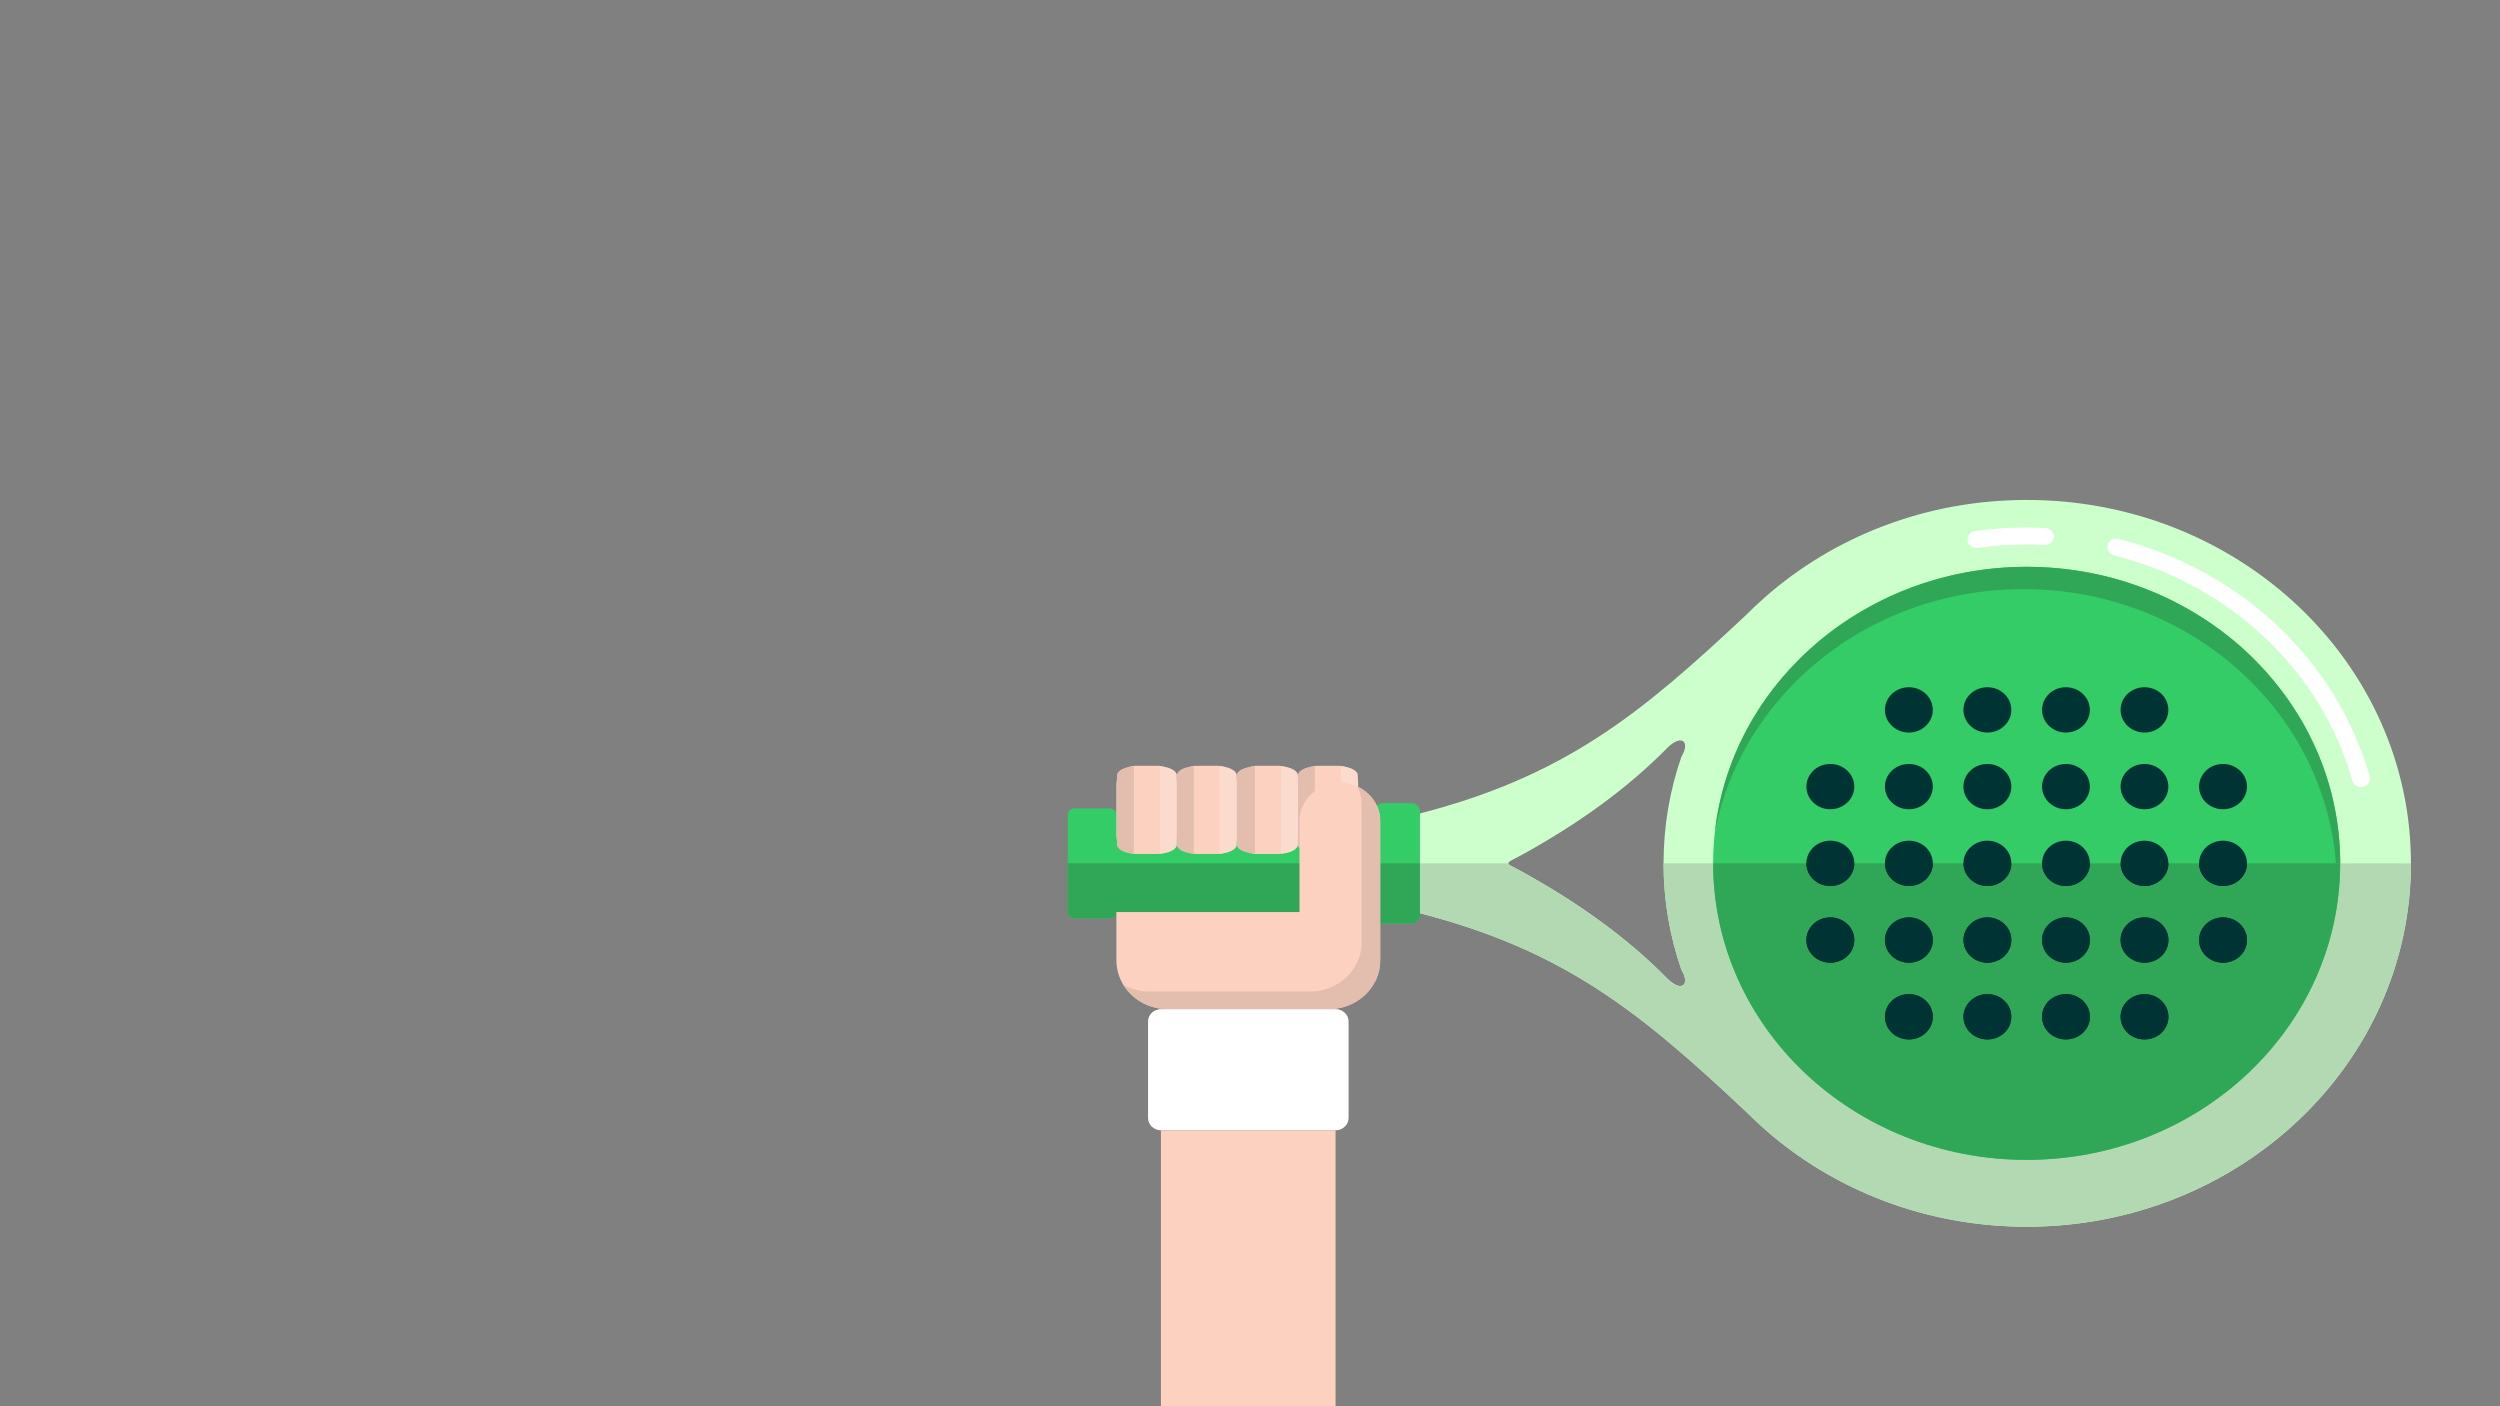 <svg width="1920" height="1080" viewBox="0 0 1920 1080" fill="none" xmlns="http://www.w3.org/2000/svg">
<rect x="0" y="0" width="1920" height="1080" fill="#808080" stroke="none"/>
<g id="landingvector" clip-path="url(#clip0_2_85)">
<g id="object">
<g id="handracket">
<path id="&#60;Compound Path&#62;" fill-rule="evenodd" clip-rule="evenodd" d="M1087.2 625.587C1201.2 596.743 1259.6 548.795 1341.5 471.814C1345.83 467.464 1350.3 463.271 1354.9 459.236L1355.3 458.858L1355.4 458.764C1408.1 412.329 1478.8 383.958 1556.5 383.958C1719.5 383.958 1851.6 508.886 1851.6 663.037C1851.6 817.187 1719.5 942.116 1556.5 942.116C1478.8 942.116 1408.1 913.744 1355.4 867.31L1355.3 867.215L1354.9 866.837C1350.3 862.802 1345.83 858.609 1341.5 854.259C1259.6 777.278 1201.2 729.331 1087.2 700.487V625.587ZM1170.7 655.471C1162.4 660.105 1158.3 661.524 1158.4 662.942C1158.3 664.455 1162.4 665.779 1170.7 670.413C1211 692.921 1248.6 719.023 1281 752.028C1291.9 762.336 1298.2 756 1291.3 744.746C1282.4 718.928 1277.6 691.503 1277.6 662.942C1277.6 634.476 1282.4 606.956 1291.3 581.233C1298.2 569.884 1291.9 563.548 1281 573.856C1248.6 606.862 1211 633.058 1170.7 655.471V655.471Z" fill="#CCFFCC"/>
<path id="&#60;Path&#62;" d="M1851.6 663.037C1851.6 817.187 1719.5 942.116 1556.5 942.116C1478.8 942.116 1408.1 913.744 1355.4 867.31L1355.3 867.215L1354.9 866.837C1350.3 862.802 1345.83 858.609 1341.5 854.259C1259.6 777.278 1201.2 729.331 1087.2 700.487V663.037H1158.4C1158.3 664.455 1162.4 665.874 1170.7 670.508C1211 693.016 1248.6 719.117 1281 752.123C1291.9 762.431 1298.2 756.095 1291.3 744.746C1282.4 719.023 1277.6 691.597 1277.6 663.037H1851.6Z" fill="#B2D9B2"/>
<path id="&#60;Compound Path&#62;_2" d="M1797.3 663.037C1797.3 788.816 1689.5 890.764 1556.5 890.764C1423.5 890.764 1315.7 788.816 1315.7 663.037C1315.7 537.257 1423.5 435.31 1556.5 435.31C1689.5 435.31 1797.3 537.257 1797.3 663.037ZM1090.5 622.939V703.135C1090.5 706.445 1087.6 709.282 1084.1 709.282H1062.1C1058.5 709.282 1055.6 706.445 1055.6 703.135V700.487H857.4C857.4 703.04 855.1 705.215 852.4 705.215H825C822.3 705.215 820 703.04 820 700.487V625.587C820 623.033 822.3 620.858 825 620.858H852.4C855.1 620.858 857.4 623.033 857.4 625.587H1055.6V622.939C1055.6 619.629 1058.5 616.792 1062.1 616.792H1084.1C1087.6 616.792 1090.5 619.629 1090.5 622.939Z" fill="#33CC66"/>
<path id="&#60;Compound Path&#62;_3" d="M1090.5 663.037V703.135C1090.5 706.445 1087.6 709.282 1084.1 709.282H1062.1C1058.5 709.282 1055.6 706.445 1055.6 703.135V700.487H857.4C857.4 703.04 855.1 705.215 852.4 705.215H825C822.3 705.215 820 703.04 820 700.487V663.037H1090.5ZM1797.2 663.037C1797.2 788.816 1689.4 890.764 1556.4 890.764C1423.5 890.764 1315.7 788.816 1315.7 663.037H1797.2Z" fill="#30A657"/>
<path id="&#60;Compound Path&#62;_4" d="M1424.1 663.037C1424.1 672.683 1415.8 680.438 1405.7 680.438C1395.5 680.438 1387.3 672.683 1387.3 663.037C1387.3 653.391 1395.5 645.636 1405.7 645.636C1415.8 645.636 1424.1 653.391 1424.1 663.037ZM1725.7 604.119C1725.7 613.671 1717.4 621.52 1707.3 621.52C1697.1 621.52 1688.9 613.671 1688.9 604.119C1688.9 594.473 1697.1 586.718 1707.3 586.718C1717.4 586.718 1725.7 594.473 1725.7 604.119ZM1665.3 604.119C1665.3 613.671 1657.1 621.52 1647 621.52C1636.8 621.52 1628.6 613.671 1628.6 604.119C1628.6 594.473 1636.8 586.718 1647 586.718C1657.1 586.718 1665.3 594.473 1665.3 604.119ZM1605 604.119C1605 613.671 1596.8 621.52 1586.6 621.52C1576.5 621.52 1568.3 613.671 1568.3 604.119C1568.3 594.473 1576.5 586.718 1586.6 586.718C1596.8 586.718 1605 594.473 1605 604.119ZM1544.7 604.119C1544.7 613.671 1536.5 621.52 1526.3 621.52C1516.2 621.52 1507.9 613.671 1507.9 604.119C1507.9 594.473 1516.2 586.718 1526.3 586.718C1536.5 586.718 1544.7 594.473 1544.7 604.119ZM1484.4 604.119C1484.4 613.671 1476.2 621.52 1466 621.52C1455.9 621.52 1447.6 613.671 1447.6 604.119C1447.6 594.473 1455.9 586.718 1466 586.718C1476.2 586.718 1484.4 594.473 1484.4 604.119ZM1665.3 545.201C1665.3 554.753 1657.1 562.602 1647 562.602C1636.8 562.602 1628.6 554.753 1628.6 545.201C1628.6 535.555 1636.8 527.8 1647 527.8C1657.1 527.8 1665.3 535.555 1665.3 545.201ZM1605 545.201C1605 554.753 1596.8 562.602 1586.6 562.602C1576.5 562.602 1568.3 554.753 1568.3 545.201C1568.3 535.555 1576.5 527.8 1586.6 527.8C1596.8 527.8 1605 535.555 1605 545.201ZM1544.7 545.201C1544.7 554.753 1536.5 562.602 1526.3 562.602C1516.2 562.602 1507.9 554.753 1507.9 545.201C1507.9 535.555 1516.2 527.8 1526.3 527.8C1536.5 527.8 1544.7 535.555 1544.7 545.201ZM1484.4 545.201C1484.4 554.753 1476.2 562.602 1466 562.602C1455.9 562.602 1447.6 554.753 1447.6 545.201C1447.6 535.555 1455.9 527.8 1466 527.8C1476.2 527.8 1484.4 535.555 1484.4 545.201ZM1665.3 780.872C1665.3 790.518 1657.1 798.273 1647 798.273C1636.8 798.273 1628.6 790.518 1628.6 780.872C1628.6 771.321 1636.8 763.471 1647 763.471C1657.1 763.471 1665.3 771.321 1665.3 780.872ZM1605 780.872C1605 790.518 1596.8 798.273 1586.6 798.273C1576.5 798.273 1568.3 790.518 1568.3 780.872C1568.3 771.321 1576.5 763.471 1586.6 763.471C1596.8 763.471 1605 771.321 1605 780.872ZM1544.7 780.872C1544.7 790.518 1536.5 798.273 1526.3 798.273C1516.2 798.273 1507.9 790.518 1507.9 780.872C1507.9 771.321 1516.2 763.471 1526.3 763.471C1536.5 763.471 1544.7 771.321 1544.7 780.872ZM1484.4 780.872C1484.4 790.518 1476.2 798.273 1466 798.273C1455.9 798.273 1447.6 790.518 1447.6 780.872C1447.6 771.321 1455.9 763.471 1466 763.471C1476.2 763.471 1484.4 771.321 1484.4 780.872ZM1725.7 721.954C1725.7 731.601 1717.4 739.356 1707.3 739.356C1697.1 739.356 1688.9 731.601 1688.9 721.954C1688.9 712.403 1697.1 704.553 1707.3 704.553C1717.4 704.553 1725.7 712.403 1725.7 721.954ZM1665.3 721.954C1665.3 731.601 1657.1 739.356 1647 739.356C1636.8 739.356 1628.6 731.601 1628.6 721.954C1628.6 712.403 1636.8 704.553 1647 704.553C1657.1 704.553 1665.3 712.403 1665.3 721.954ZM1605 721.954C1605 731.601 1596.8 739.356 1586.6 739.356C1576.5 739.356 1568.3 731.601 1568.3 721.954C1568.3 712.403 1576.5 704.553 1586.6 704.553C1596.8 704.553 1605 712.403 1605 721.954ZM1544.7 721.954C1544.7 731.601 1536.5 739.356 1526.3 739.356C1516.2 739.356 1507.9 731.601 1507.9 721.954C1507.9 712.403 1516.2 704.553 1526.3 704.553C1536.5 704.553 1544.7 712.403 1544.7 721.954ZM1484.4 721.954C1484.4 731.601 1476.2 739.356 1466 739.356C1455.9 739.356 1447.6 731.601 1447.6 721.954C1447.6 712.403 1455.9 704.553 1466 704.553C1476.2 704.553 1484.4 712.403 1484.4 721.954ZM1725.7 663.037C1725.7 672.683 1717.4 680.438 1707.3 680.438C1697.1 680.438 1688.9 672.683 1688.9 663.037C1688.9 653.391 1697.1 645.636 1707.3 645.636C1717.4 645.636 1725.7 653.391 1725.7 663.037ZM1665.3 663.037C1665.3 672.588 1657.1 680.438 1647 680.438C1636.8 680.438 1628.6 672.588 1628.6 663.037C1628.6 653.391 1636.8 645.636 1647 645.636C1657.1 645.636 1665.3 653.391 1665.3 663.037ZM1605 663.037C1605 672.683 1596.8 680.438 1586.6 680.438C1576.5 680.438 1568.3 672.588 1568.3 663.037C1568.3 653.391 1576.5 645.636 1586.6 645.636C1596.8 645.636 1605 653.391 1605 663.037ZM1544.7 663.037C1544.7 672.683 1536.5 680.438 1526.3 680.438C1516.2 680.438 1507.9 672.588 1507.9 663.037C1507.9 653.391 1516.2 645.636 1526.3 645.636C1536.5 645.636 1544.7 653.391 1544.7 663.037ZM1484.4 663.037C1484.4 672.588 1476.2 680.438 1466 680.438C1455.9 680.438 1447.6 672.588 1447.6 663.037C1447.6 653.391 1455.9 645.636 1466 645.636C1476.2 645.636 1484.4 653.391 1484.4 663.037ZM1424.1 604.119C1424.1 613.671 1415.8 621.52 1405.7 621.52C1395.5 621.52 1387.3 613.671 1387.3 604.119C1387.3 594.473 1395.5 586.718 1405.7 586.718C1415.8 586.718 1424.1 594.473 1424.1 604.119ZM1424.1 721.954C1424.1 731.601 1415.8 739.356 1405.7 739.356C1395.5 739.356 1387.3 731.601 1387.3 721.954C1387.3 712.403 1395.5 704.553 1405.7 704.553C1415.8 704.553 1424.1 712.403 1424.1 721.954Z" fill="#003333"/>
<path id="&#60;Compound Path&#62;_5" d="M1424.1 663.037C1424.1 672.683 1415.8 680.438 1405.7 680.438C1395.5 680.438 1387.3 672.683 1387.3 663.037H1424.1ZM1447.7 663.037H1484.4C1484.4 672.588 1476.2 680.438 1466 680.438C1455.9 680.438 1447.7 672.588 1447.7 663.037V663.037ZM1508 663.037H1544.7C1544.7 672.683 1536.5 680.438 1526.4 680.438C1516.2 680.438 1508 672.588 1508 663.037V663.037ZM1568.3 663.037H1605.1C1605.1 672.683 1596.8 680.438 1586.7 680.438C1576.5 680.438 1568.3 672.588 1568.3 663.037ZM1628.6 663.037H1665.4C1665.4 672.588 1657.2 680.438 1647 680.438C1636.9 680.438 1628.6 672.588 1628.6 663.037V663.037ZM1688.9 663.037H1725.7C1725.7 672.683 1717.5 680.438 1707.3 680.438C1697.2 680.438 1688.9 672.683 1688.9 663.037V663.037ZM1665.4 780.872C1665.4 790.518 1657.2 798.273 1647 798.273C1636.9 798.273 1628.6 790.518 1628.6 780.872C1628.6 771.321 1636.9 763.471 1647 763.471C1657.2 763.471 1665.4 771.321 1665.4 780.872ZM1605.1 780.872C1605.1 790.518 1596.8 798.273 1586.7 798.273C1576.5 798.273 1568.3 790.518 1568.3 780.872C1568.3 771.321 1576.5 763.471 1586.7 763.471C1596.8 763.471 1605.1 771.321 1605.1 780.872ZM1544.7 780.872C1544.7 790.518 1536.5 798.273 1526.4 798.273C1516.2 798.273 1508 790.518 1508 780.872C1508 771.321 1516.2 763.471 1526.4 763.471C1536.5 763.471 1544.7 771.321 1544.7 780.872ZM1484.4 780.872C1484.4 790.518 1476.2 798.273 1466 798.273C1455.9 798.273 1447.7 790.518 1447.7 780.872C1447.7 771.321 1455.9 763.471 1466 763.471C1476.2 763.471 1484.4 771.321 1484.4 780.872ZM1725.7 721.954C1725.7 731.601 1717.5 739.356 1707.3 739.356C1697.2 739.356 1688.9 731.601 1688.9 721.954C1688.9 712.403 1697.2 704.553 1707.3 704.553C1717.5 704.553 1725.7 712.403 1725.7 721.954ZM1665.4 721.954C1665.4 731.601 1657.2 739.356 1647 739.356C1636.9 739.356 1628.6 731.601 1628.6 721.954C1628.6 712.403 1636.8 704.553 1647 704.553C1657.2 704.553 1665.4 712.403 1665.4 721.954ZM1605.1 721.954C1605.1 731.601 1596.8 739.356 1586.7 739.356C1576.5 739.356 1568.3 731.601 1568.3 721.954C1568.3 712.403 1576.5 704.553 1586.7 704.553C1596.8 704.553 1605.1 712.403 1605.1 721.954ZM1544.7 721.954C1544.7 731.601 1536.5 739.356 1526.4 739.356C1516.2 739.356 1508 731.601 1508 721.954C1508 712.403 1516.2 704.553 1526.4 704.553C1536.5 704.553 1544.7 712.403 1544.7 721.954ZM1484.4 721.954C1484.4 731.601 1476.2 739.356 1466 739.356C1455.9 739.356 1447.7 731.601 1447.7 721.954C1447.7 712.403 1455.9 704.553 1466 704.553C1476.2 704.553 1484.4 712.403 1484.4 721.954ZM1424.1 721.954C1424.1 731.601 1415.9 739.356 1405.7 739.356C1395.6 739.356 1387.3 731.601 1387.3 721.954C1387.3 712.403 1395.6 704.553 1405.7 704.553C1415.9 704.553 1424.1 712.403 1424.1 721.954Z" fill="#003333"/>
<path id="&#60;Path&#62;_2" d="M872.3 588.137H888.9C897.1 588.137 903.8 594.473 903.8 602.228C903.8 594.473 910.5 588.137 918.7 588.137H935.3C943.5 588.137 950.2 594.473 950.2 602.228C950.2 594.473 957 588.137 965.2 588.137H981.7C990 588.137 996.7 594.473 996.7 602.228C996.7 594.473 1003.4 588.137 1011.6 588.137H1028.2C1036.4 588.137 1043.1 594.473 1043.1 602.228V641.664C1043.1 649.419 1036.4 655.849 1028.2 655.849H1011.6C1003.4 655.849 996.7 649.419 996.7 641.664C996.7 649.419 990 655.849 981.7 655.849H965.2C957 655.849 950.2 649.419 950.2 641.664C950.2 649.419 943.5 655.849 935.3 655.849H918.7C910.5 655.849 903.8 649.419 903.8 641.664C903.8 649.419 897.1 655.849 888.9 655.849H872.3C864.1 655.849 857.4 649.419 857.4 641.664V602.228C857.4 594.473 864.1 588.137 872.3 588.137V588.137Z" fill="#FCD1C0"/>
<g id="&#60;Clip Group&#62;">
<g id="&#60;Group&#62;">
<path id="&#60;Path&#62;_3" d="M870.8 655.66C863.512 655.235 857.8 652.256 857.8 648.615V645.636V629.511V595.513C857.8 591.919 863.512 588.893 870.8 588.515V655.66Z" fill="#E3BDAE"/>
<path id="&#60;Path&#62;_4" d="M890.8 588.515C898.088 588.893 903.8 591.919 903.8 595.513V629.511V645.636V648.615C903.8 652.256 898.088 655.235 890.8 655.66V588.515Z" fill="#FCDBCF"/>
<path id="&#60;Path&#62;_5" d="M916.8 655.66C909.469 655.235 903.8 652.256 903.8 648.615V645.636V629.511V595.513C903.8 591.919 909.469 588.893 916.8 588.515V655.66Z" fill="#E3BDAE"/>
<path id="&#60;Path&#62;_6" d="M963.8 655.66C956.011 655.235 949.8 652.256 949.8 648.615V645.636V629.511V595.513C949.8 591.919 956.011 588.893 963.8 588.515V655.66Z" fill="#E3BDAE"/>
<path id="&#60;Path&#62;_7" d="M1009.8 655.66C1002.51 655.235 996.8 652.256 996.8 648.615V645.636V629.511V595.513C996.8 591.919 1002.51 588.893 1009.8 588.515V655.66Z" fill="#E3BDAE"/>
<path id="&#60;Path&#62;_8" d="M936.8 588.515C944.088 588.893 949.8 591.919 949.8 595.513V629.511V645.636V648.615C949.8 652.256 944.088 655.235 936.8 655.66V588.515Z" fill="#FCDBCF"/>
<path id="&#60;Path&#62;_9" d="M983.8 588.515C991.033 588.893 996.8 591.919 996.8 595.513V629.511V645.636V648.615C996.8 652.256 991.033 655.235 983.8 655.66V588.515Z" fill="#FCDBCF"/>
<path id="&#60;Path&#62;_10" d="M1029.8 588.515C1037.13 588.893 1042.8 591.919 1042.8 595.513V629.511V645.636V648.615C1042.8 652.256 1037.13 655.235 1029.8 655.66V588.515Z" fill="#FCDBCF"/>
</g>
</g>
<path id="&#60;Path&#62;_11" d="M1060 630.41V700.487V736.329V737.748C1060 758.175 1042.2 775.009 1020.6 775.009H896.8C875.1 775.009 857.4 758.175 857.4 737.748V700.487H998V630.41C998 614.333 1012 601.093 1029 601.093C1046 601.093 1060 614.333 1060 630.41V630.41Z" fill="#FCD1C0"/>
<g id="&#60;Clip Group&#62;_2">
<g id="&#60;Group&#62;_2">
<path id="&#60;Path&#62;_12" d="M1045.7 660.01V626.06V616.886C1045.7 612.347 1044.5 607.996 1042.5 604.119C1050.4 607.807 1056.5 614.522 1058.9 622.655C1059.6 625.114 1060 627.762 1060 630.41V700.487V736.329V737.748C1060 758.175 1042.2 775.009 1020.6 775.009H896.8C882.3 775.009 869.6 767.443 862.7 756.378C868.5 759.594 875.3 761.485 882.5 761.485H1006.3C1027.9 761.485 1045.7 744.652 1045.7 724.224V722.806V686.963V660.01Z" fill="#E3BDAE"/>
</g>
</g>
<path id="&#60;Path&#62;_13" d="M1025.7 775.009H891.7C886.177 775.009 881.7 779.243 881.7 784.466V858.609C881.7 863.832 886.177 868.067 891.7 868.067H1025.7C1031.22 868.067 1035.7 863.832 1035.7 858.609V784.466C1035.7 779.243 1031.22 775.009 1025.7 775.009Z" fill="white"/>
<path id="&#60;Path&#62;_14" d="M891.6 868.067H1025.7V1080.28H891.6V868.067Z" fill="#FCD1C0"/>
<path id="&#60;Compound Path&#62;_6" d="M1517.4 407.79C1523.73 406.907 1530.17 406.245 1536.7 405.804C1543.37 405.362 1549.97 405.142 1556.5 405.142C1558.23 405.142 1560.6 405.173 1563.6 405.236C1565.93 405.299 1568.1 405.394 1570.1 405.52C1570.3 405.52 1570.53 405.52 1570.8 405.52C1574.6 405.709 1577.5 408.736 1577.3 412.329C1577.1 415.923 1573.9 418.665 1570.1 418.476C1567.63 418.35 1565.37 418.256 1563.3 418.193C1561.63 418.13 1559.37 418.098 1556.5 418.098C1550.1 418.098 1543.8 418.319 1537.6 418.76C1531.4 419.201 1525.17 419.863 1518.9 420.746C1515.1 421.219 1511.6 418.76 1511.1 415.261C1510.5 411.667 1513.1 408.357 1516.9 407.884C1517.03 407.884 1517.2 407.853 1517.4 407.79V407.79ZM1627.6 414.032C1674.4 426.042 1716.2 449.306 1749.3 480.704C1782.5 512.007 1807.1 551.538 1819.8 595.797C1819.8 595.986 1819.83 596.144 1819.9 596.27C1820.9 599.769 1818.7 603.363 1815 604.214C1811.4 605.159 1807.6 603.079 1806.6 599.674C1794.7 557.401 1771.2 519.762 1739.6 489.877C1708 459.993 1668.2 437.769 1623.5 426.515C1619.9 425.569 1617.7 421.975 1618.7 418.571C1619.6 415.072 1623.4 412.991 1627.1 413.937C1627.23 414 1627.4 414.032 1627.6 414.032V414.032Z" fill="white"/>
<path id="&#60;Path&#62;_15" d="M1417.6 492.336C1393.1 508.319 1371.9 528.462 1355.1 551.632C1351.97 555.919 1349 560.301 1346.2 564.778C1334.7 583.313 1325.9 603.362 1320.3 624.736C1319.17 629.086 1318.17 633.468 1317.3 637.881C1317.17 638.259 1317.07 638.669 1317 639.11C1317.07 638.669 1317.13 638.259 1317.2 637.881C1317.67 633.468 1318.3 629.086 1319.1 624.736C1322.9 603.646 1329.7 583.503 1339.2 564.778C1341.47 560.364 1343.87 555.982 1346.4 551.632C1359.7 529.313 1376.9 509.264 1397.1 492.336C1402.63 487.734 1408.4 483.352 1414.4 479.191C1433.3 466.14 1454.3 455.548 1476.8 448.077C1496.6 441.552 1517.6 437.391 1539.4 435.877C1545 435.499 1550.7 435.31 1556.5 435.31C1609.3 435.31 1658.1 451.387 1697.7 478.623C1703.77 482.785 1709.6 487.166 1715.2 491.769C1726.5 501.226 1736.9 511.629 1746.2 522.883C1749.73 527.107 1753.1 531.489 1756.3 536.028C1769.2 554.091 1779.4 574.046 1786.4 595.324C1787.87 599.674 1789.17 604.056 1790.3 608.469C1792.9 618.588 1794.9 628.991 1796 639.583C1796.47 643.933 1796.8 648.315 1797 652.729C1797.2 656.133 1797.3 659.569 1797.3 663.037H1794C1793.73 659.569 1793.4 656.133 1793 652.729C1792.4 648.315 1791.7 643.933 1790.9 639.583C1788.9 628.897 1786.1 618.588 1782.5 608.469C1780.97 604.056 1779.3 599.674 1777.5 595.324C1768.3 573.667 1755.7 553.713 1740.4 536.028C1736.47 531.489 1732.37 527.107 1728.1 522.883C1716.4 511.25 1703.4 500.848 1689.3 491.769C1681.9 486.977 1674.2 482.595 1666.2 478.623C1632.7 461.884 1594.5 452.427 1553.9 452.427C1512.9 452.427 1474.3 462.074 1440.5 479.191C1432.57 483.163 1424.93 487.545 1417.6 492.336V492.336Z" fill="#30A657"/>
</g>
</g>
</g>
<defs>
<clipPath id="clip0_2_85">
<rect width="1920" height="1080" fill="white"/>
</clipPath>
</defs>
</svg>

